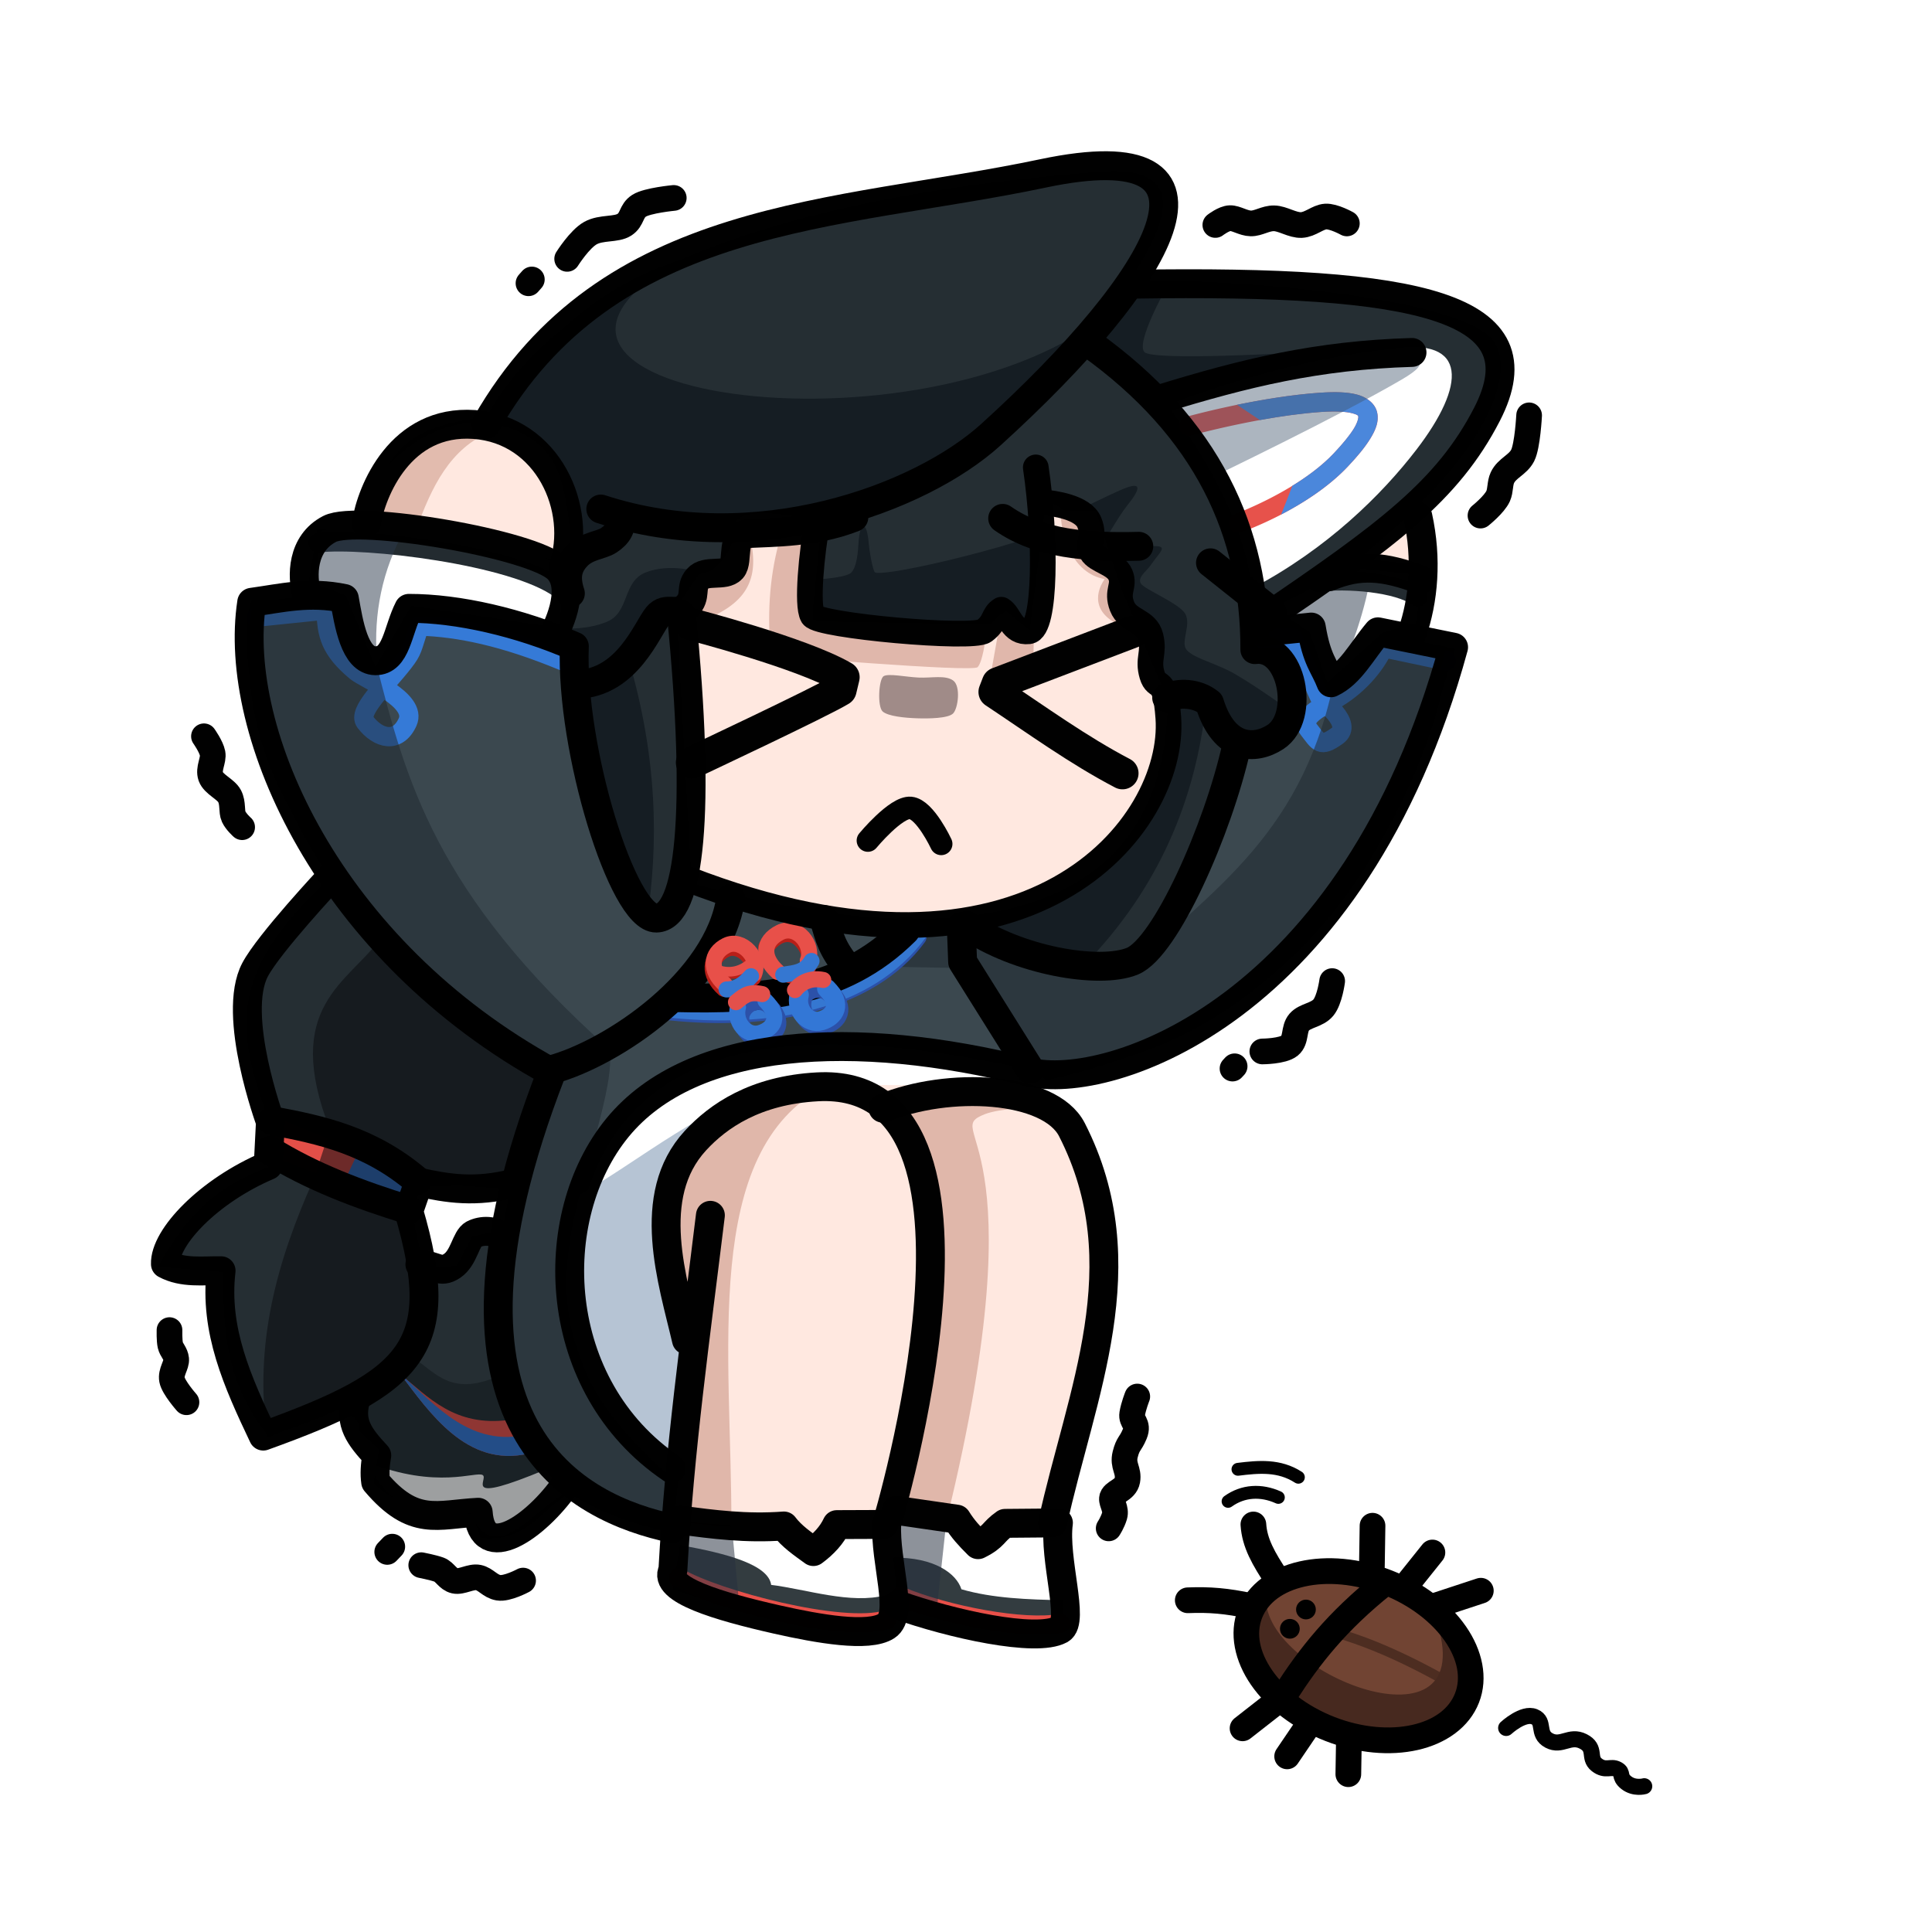 <?xml version="1.0" encoding="UTF-8" standalone="no"?>
<!-- Created with Inkscape (http://www.inkscape.org/) -->

<svg
   width="512"
   height="512"
   viewBox="0 0 135.467 135.467"
   version="1.1"
   id="svg1"
   xml:space="preserve"
   inkscape:version="1.4.1 (unknown)"
   sodipodi:docname="frame2.svg"
   inkscape:export-filename="frame2.png"
   inkscape:export-xdpi="192"
   inkscape:export-ydpi="192"
   xmlns:inkscape="http://www.inkscape.org/namespaces/inkscape"
   xmlns:sodipodi="http://sodipodi.sourceforge.net/DTD/sodipodi-0.dtd"
   xmlns="http://www.w3.org/2000/svg"
   xmlns:svg="http://www.w3.org/2000/svg"><sodipodi:namedview
     id="namedview1"
     pagecolor="#505050"
     bordercolor="#ffffff"
     borderopacity="1"
     inkscape:showpageshadow="0"
     inkscape:pageopacity="0"
     inkscape:pagecheckerboard="1"
     inkscape:deskcolor="#d1d1d1"
     inkscape:document-units="px"
     inkscape:zoom="2.8284271"
     inkscape:cx="375.82725"
     inkscape:cy="145.84077"
     inkscape:window-width="3840"
     inkscape:window-height="2038"
     inkscape:window-x="0"
     inkscape:window-y="0"
     inkscape:window-maximized="1"
     inkscape:current-layer="layer1" /><defs
     id="defs1" /><g
     inkscape:label="Layer 1"
     inkscape:groupmode="layer"
     id="layer1"><rect
       style="fill:#ffffff;fill-opacity:1;stroke-width:2.117;stroke-linecap:round;stroke-dashoffset:34.016;paint-order:fill markers stroke"
       id="rect1"
       width="135.467"
       height="135.467"
       x="2.7270507e-06"
       y="2.7270507e-06" /><g
       id="g77"
       transform="matrix(0.851,0,0,0.851,1.803,18.174)"><path
         style="baseline-shift:baseline;display:inline;overflow:visible;vector-effect:none;fill:#714433;fill-opacity:1;stroke-linecap:round;stroke-linejoin:round;paint-order:fill markers stroke;enable-background:accumulate;stop-color:#000000"
         d="m 112.171,109.025 a 9.592,6.481 21.291 0 1 6.584,9.522 9.592,6.481 21.291 0 1 -11.291,2.556 9.592,6.481 21.291 0 1 -6.584,-9.522 9.592,6.481 21.291 0 1 11.291,-2.556 z"
         id="path73" /><circle
         style="fill:#000000;fill-opacity:1;stroke:none;stroke-width:2.117;stroke-linecap:round;stroke-linejoin:round;stroke-dasharray:none;stroke-opacity:1;paint-order:fill markers stroke"
         id="path70"
         cx="105.484"
         cy="111.258"
         r="0.814" /><circle
         style="fill:#000000;fill-opacity:1;stroke:none;stroke-width:2.117;stroke-linecap:round;stroke-linejoin:round;stroke-dasharray:none;stroke-opacity:1;paint-order:fill markers stroke"
         id="path70-9"
         cx="104.159"
         cy="112.848"
         r="0.814" /><path
         style="fill:none;fill-opacity:0.438;stroke:#4d2d21;stroke-width:0.794;stroke-linecap:round;stroke-linejoin:round;stroke-dasharray:none;stroke-opacity:1;paint-order:fill markers stroke"
         d="m 107.4,113.017 c 4,1.061 7.773,3.026 11.496,5.197"
         id="path72"
         sodipodi:nodetypes="cc" /><path
         id="rect53-4-159"
         style="fill:#47291f;fill-opacity:1;stroke-width:0.794;stroke-linecap:round;stroke-linejoin:round;paint-order:markers stroke fill"
         d="m 102.216,109.92 c -0.903,6.525 18.165,13.942 13.929,2.031 13.035,9.946 -19.989,16.712 -13.929,-2.031 z"
         sodipodi:nodetypes="ccc" /><path
         style="baseline-shift:baseline;display:inline;overflow:visible;vector-effect:none;fill:#000000;fill-opacity:1;stroke-linecap:round;stroke-linejoin:round;paint-order:fill markers stroke;enable-background:accumulate;stop-color:#000000"
         d="m 99.894,111.197 c -0.804,2.062 -0.265,4.349 1.069,6.278 1.334,1.929 3.469,3.582 6.117,4.614 2.648,1.032 5.339,1.259 7.626,0.742 2.287,-0.518 4.231,-1.837 5.035,-3.899 0.804,-2.062 0.264,-4.347 -1.07,-6.276 -1.334,-1.929 -3.468,-3.584 -6.116,-4.616 -2.648,-1.032 -5.34,-1.257 -7.627,-0.74 -2.287,0.518 -4.231,1.835 -5.034,3.897 z m 1.971,0.768 c 0.496,-1.273 1.729,-2.194 3.529,-2.601 1.8,-0.407 4.104,-0.243 6.392,0.649 2.288,0.892 4.094,2.329 5.144,3.847 1.049,1.518 1.335,3.03 0.838,4.303 -0.496,1.273 -1.73,2.196 -3.53,2.603 -1.8,0.407 -4.102,0.244 -6.39,-0.648 -2.288,-0.892 -4.096,-2.33 -5.145,-3.848 -1.049,-1.518 -1.334,-3.032 -0.838,-4.305 z"
         id="path74" /><path
         style="fill:#9ba9be;fill-opacity:0.438;stroke:#000000;stroke-width:2.117;stroke-linecap:round;stroke-linejoin:round;stroke-dasharray:none;stroke-opacity:1;paint-order:fill markers stroke"
         d="m 103.148,118.791 -2.887,2.257"
         id="path62"
         sodipodi:nodetypes="cc" /><path
         style="fill:#9ba9be;fill-opacity:0.438;stroke:#000000;stroke-width:2.117;stroke-linecap:round;stroke-linejoin:round;stroke-dasharray:none;stroke-opacity:1;paint-order:fill markers stroke"
         d="m 105.93,120.418 -1.995,2.94"
         id="path63" /><path
         style="fill:#9ba9be;fill-opacity:0.438;stroke:#000000;stroke-width:2.117;stroke-linecap:round;stroke-linejoin:round;stroke-dasharray:none;stroke-opacity:1;paint-order:fill markers stroke"
         d="m 109.028,121.678 -0.052,3.15"
         id="path64"
         sodipodi:nodetypes="cc" /><path
         style="fill:#9ba9be;fill-opacity:0.438;stroke:#000000;stroke-width:2.117;stroke-linecap:round;stroke-linejoin:round;stroke-dasharray:none;stroke-opacity:1;paint-order:fill markers stroke"
         d="m 110.917,107.715 0.052,-3.36"
         id="path65"
         sodipodi:nodetypes="cc" /><path
         style="fill:#9ba9be;fill-opacity:0.438;stroke:#000000;stroke-width:2.117;stroke-linecap:round;stroke-linejoin:round;stroke-dasharray:none;stroke-opacity:1;paint-order:fill markers stroke"
         d="m 113.804,109.185 2.1,-2.625"
         id="path66"
         sodipodi:nodetypes="cc" /><path
         style="fill:#9ba9be;fill-opacity:0.438;stroke:#000000;stroke-width:2.117;stroke-linecap:round;stroke-linejoin:round;stroke-dasharray:none;stroke-opacity:1;paint-order:fill markers stroke"
         d="m 115.904,111.022 3.989,-1.312"
         id="path67"
         sodipodi:nodetypes="cc" /><path
         style="fill:#9ba9be;fill-opacity:0.438;stroke:#000000;stroke-width:2.117;stroke-linecap:round;stroke-linejoin:round;stroke-dasharray:none;stroke-opacity:1;paint-order:fill markers stroke"
         d="m 103.148,108.818 c -1.184,-1.785 -1.896,-3.045 -1.995,-4.567"
         id="path68"
         sodipodi:nodetypes="cc" /><path
         style="fill:#9ba9be;fill-opacity:0.438;stroke:#000000;stroke-width:2.117;stroke-linecap:round;stroke-linejoin:round;stroke-dasharray:none;stroke-opacity:1;paint-order:fill markers stroke"
         d="m 100.944,110.97 c -2.044,-0.431 -3.389,-0.54 -5.197,-0.472"
         id="path69"
         sodipodi:nodetypes="cc" /><path
         style="fill:none;fill-opacity:0.438;stroke:#000000;stroke-width:2.117;stroke-linecap:round;stroke-linejoin:round;stroke-dasharray:none;stroke-opacity:1;paint-order:fill markers stroke"
         d="m 111.915,109.133 c -3.904,3.115 -6.129,5.967 -8.136,9.081"
         id="path71"
         sodipodi:nodetypes="cc" /><path
         style="fill:none;fill-opacity:0.482;stroke:#010101;stroke-width:1.058;stroke-linecap:round;stroke-linejoin:round;stroke-dasharray:none;stroke-opacity:1;paint-order:fill markers stroke"
         d="m 99.881,99.706 c 1.701,-0.211 3.396,-0.368 4.979,0.655"
         id="path75"
         sodipodi:nodetypes="cc" /><path
         style="fill:none;fill-opacity:1;stroke:#010101;stroke-width:1.058;stroke-linecap:round;stroke-linejoin:round;stroke-dasharray:none;stroke-opacity:1;paint-order:fill markers stroke"
         d="m 99.067,102.348 c 1.24,-0.889 2.729,-0.965 4.144,-0.326"
         id="path76"
         sodipodi:nodetypes="cc" /><path
         style="fill:none;fill-opacity:0.481;stroke:#010101;stroke-width:1.323;stroke-linecap:round;stroke-linejoin:round;stroke-dasharray:none;stroke-opacity:1;paint-order:fill markers stroke"
         d="m 121.979,121.018 c 0,0 1.41,-1.302 2.326,-0.921 0.916,0.381 0.176,1.41 1.213,1.956 1.037,0.546 1.695,-0.495 2.809,0.072 1.114,0.567 0.379,1.347 1.11,1.924 0.731,0.577 1.163,0.081 1.705,0.373 0.542,0.291 0.074,0.585 0.739,1.106 0.665,0.521 1.476,0.292 1.476,0.292"
         id="path77"
         sodipodi:nodetypes="czzzzzzc" /></g><path
       id="rect53-4-9"
       style="fill:#252e33;fill-opacity:1;stroke-width:0.675;stroke-linecap:round;stroke-linejoin:round;paint-order:markers stroke fill"
       d="m 78.268,11.995 c -0.392,-0.007 -0.826,0.009 -1.306,0.051 -7.885,0.69 -34.809,2.778 -42.816,17.109 -3.415,0.741 -7.229,0.668 -8.371,7.85 l -3.524,0.066 -0.763,4.714 -3.717,0.438 c -1.144,6.738 0.772,13.291 5.778,18.964 -7.52,6.761 -7.189,10.714 -4.639,17.503 l -0.086,3.141 c -4.614,1.694 -6.171,4.352 -7.775,6.996 l 4.59,0.363 c 0.028,3.809 0.071,7.618 3.116,11.428 1.862,-0.423 3.567,-1.162 5.271,-1.903 0.333,0.457 1.275,0.613 1.125,1.576 0.346,0.323 0.805,0.747 1.453,1.346 -0.202,1.011 -0.393,2.373 -0.393,2.373 1.407,1.29 3.403,2.194 6.907,2.148 l 0.581,1.682 c 3.328,0.325 4.204,-2.024 6.224,-3.126 1.938,1.229 4.345,2.178 7.212,2.744 l 0.114,-4.534 C 36.753,96.18 40.186,80.151 45.813,76.86 c 6.426,-3.759 17.478,-4.713 26.65,-1.613 19.736,-0.881 28.773,-22.39 29.08,-29.722 l -1.978,-0.55 0.119,-9.828 C 102.685,32.34 106.444,27.055 104.858,24.104 103.271,21.154 89.135,19.622 79.231,19.631 80.598,17.496 84.149,12.107 78.268,11.995 Z m -49.558,70.888 7.05,0.499 -0.542,2.896 -2.095,0.397 -1.086,2.057 -2.563,0.254 z" /><path
       id="rect53-4-22"
       style="fill:#151d23;fill-opacity:1;stroke-width:0.675;stroke-linecap:round;stroke-linejoin:round;paint-order:markers stroke fill"
       d="m 39.112,44.037 c 0,0 1.884,0.226 3.466,-0.45 1.583,-0.676 1.056,-2.811 2.704,-3.453 1.649,-0.643 3.502,-0.075 3.502,-0.075 l -0.871,2.629 -1.955,0.782 -1.853,2.856 c 1.977,6.818 2.1,12.805 1.233,18.349 -3.448,-6.505 -4.9,-13.554 -6.227,-20.637 z"
       sodipodi:nodetypes="czzcccccc" /><path
       id="rect53-4-68"
       style="fill:#151d23;fill-opacity:1;stroke-width:0.675;stroke-linecap:round;stroke-linejoin:round;paint-order:markers stroke fill"
       d="m 56.873,40.659 c 0,0 2.355,-0.104 2.792,-0.491 0.438,-0.387 0.503,-1.654 0.524,-2.005 0.1,-1.718 0.603,-1.672 0.727,-0.034 0.026,0.344 0.203,1.543 0.404,1.976 0.201,0.433 7.975,-1.291 12.301,-2.909 -0.221,2.434 -0.255,4.934 -1.348,7.057 -0.869,-0.34 -1.482,-0.904 -1.969,-1.817 -0.257,0.892 -0.753,1.574 -1.533,2.008 -4.432,0.098 -8.334,-0.379 -11.983,-1.129 z"
       sodipodi:nodetypes="czsszcccccc" /><path
       id="rect53-4-2"
       style="fill:#151d23;fill-opacity:1;stroke-width:0.675;stroke-linecap:round;stroke-linejoin:round;paint-order:markers stroke fill"
       d="m 34.55,29.839 c 1.961,-3.924 5.548,-9.063 12.998,-11.572 -16.667,9.739 18.674,14.461 31.049,2.911 -9.992,9.815 -20.966,19.874 -35.01,14.98 l -0.583,1.516 -2.782,1.147 c -0.869,-3.792 -0.608,-7.462 -5.671,-8.983 z"
       sodipodi:nodetypes="ccccccc" /><path
       id="rect53-4-4"
       style="fill:#151d23;fill-opacity:1;stroke-width:0.675;stroke-linecap:round;stroke-linejoin:round;paint-order:markers stroke fill"
       d="m 78.94,19.791 2.83,0.405 c 0,0 -2.173,3.87 -1.517,4.498 0.657,0.628 10.833,0.024 10.833,0.024 l -9.876,3.353 -4.499,-4.244 z"
       sodipodi:nodetypes="cczcccc" /><path
       id="rect53-4-49"
       style="fill:#151d23;fill-opacity:1;stroke-width:0.675;stroke-linecap:round;stroke-linejoin:round;paint-order:markers stroke fill"
       d="m 75.674,35.737 c 0,0 1.915,-0.945 2.892,-1.375 1.526,-0.671 1.483,-0.166 0.432,1.133 -0.535,0.662 -1.755,2.775 -1.755,2.775 0,0 2.416,0.018 3.626,0.017 1.067,-0.001 0.515,0.336 -0.206,1.367 -0.287,0.411 -0.899,0.809 -0.683,1.239 0.216,0.431 2.776,1.423 3.15,2.186 0.375,0.763 -0.31,1.862 0.024,2.415 0.333,0.553 1.745,0.916 2.946,1.504 1.201,0.588 3.711,2.371 3.711,2.371 l 0.243,1.947 -2.918,0.824 -2.527,-2.837 -2.781,-0.617 -1.161,-4.482 -1.582,-1.308 -0.458,-2.189 -2.346,-2.334 z"
       sodipodi:nodetypes="csscsszzzzcccccccccc" /><path
       id="rect53-4-7"
       style="fill:#151d23;fill-opacity:1;stroke-width:0.675;stroke-linecap:round;stroke-linejoin:round;paint-order:markers stroke fill"
       d="m 81.747,49.023 2.801,0.506 c -0.682,5.895 -2.834,12.055 -8.042,17.628 -2.447,-0.558 -5.482,-0.786 -7.808,-2.428 14.371,-4.351 13.066,-10.815 13.05,-15.706 z"
       sodipodi:nodetypes="ccccc" /><path
       id="rect53-4-6"
       style="fill:#ffffff;fill-opacity:1;stroke-width:0.675;stroke-linecap:round;stroke-linejoin:round;paint-order:markers stroke fill"
       d="m 81.84,28.375 c 5.127,-1.866 10.348,-3.327 15.77,-3.916 5.354,-0.825 5.177,2.555 1.699,7.078 -2.402,3.124 -6.225,6.93 -11.52,9.719 -0.593,-4.742 -3.263,-9.203 -5.949,-12.88 z"
       sodipodi:nodetypes="ccscc" /><g
       id="g54"
       transform="matrix(0.851,0,0,0.851,7.857,7.578)"><path
         style="baseline-shift:baseline;display:inline;overflow:visible;opacity:1;vector-effect:none;fill:#e7524b;fill-opacity:1;stroke-linecap:round;stroke-linejoin:round;paint-order:markers stroke fill;enable-background:accumulate;stop-color:#000000;stop-opacity:1"
         d="M 99.504,23.455 C 94.328,23.812 88.508,25.438 88.508,25.438 a 0.794,0.794 0 0 0 -0.553,0.979 0.794,0.794 0 0 0 0.979,0.551 c 0,0 5.756,-1.588 10.68,-1.928 1.216,-0.084 2.085,-0.025 2.57,0.105 0.486,0.13 0.485,0.206 0.5,0.277 0.015,0.071 -0.027,0.43 -0.361,0.977 -0.334,0.547 -0.906,1.25 -1.664,2.053 -2.912,3.083 -8.125,4.994 -8.125,4.994 a 0.794,0.794 0 0 0 -0.482,1.014 0.794,0.794 0 0 0 1.014,0.48 c 0,0 5.425,-1.88 8.748,-5.398 0.8,-0.847 1.431,-1.607 1.863,-2.314 0.433,-0.708 0.723,-1.394 0.561,-2.141 -0.162,-0.747 -0.852,-1.263 -1.641,-1.475 -0.789,-0.212 -1.783,-0.247 -3.092,-0.156 z"
         id="path53" /><path
         style="baseline-shift:baseline;display:inline;overflow:visible;opacity:1;vector-effect:none;fill:#4b87db;fill-opacity:1;stroke-linecap:round;stroke-linejoin:round;paint-order:markers stroke fill;enable-background:accumulate;stop-color:#000000;stop-opacity:1"
         d="m 99.504,23.455 c -2.338,0.161 -4.808,0.581 -6.813,0.994 l 1.883,1.256 c 1.604,-0.292 3.37,-0.55 5.039,-0.666 1.216,-0.084 2.085,-0.025 2.57,0.105 0.486,0.13 0.485,0.206 0.5,0.277 0.015,0.071 -0.027,0.43 -0.361,0.977 -0.334,0.547 -0.906,1.25 -1.664,2.053 -0.974,1.031 -2.205,1.931 -3.413,2.673 0,0 -0.882,2.324 -0.937,2.376 1.75,-0.909 3.879,-2.238 5.504,-3.959 0.8,-0.847 1.431,-1.607 1.863,-2.314 0.433,-0.708 0.723,-1.394 0.561,-2.141 -0.162,-0.747 -0.852,-1.263 -1.641,-1.475 -0.789,-0.212 -1.783,-0.247 -3.092,-0.156 z"
         id="path53-5"
         sodipodi:nodetypes="sccsssccccsssss" /></g><path
       id="rect53-4-1"
       style="fill:#3f546b;fill-opacity:0.43;stroke-width:0.675;stroke-linecap:round;stroke-linejoin:round;paint-order:markers stroke fill"
       d="M 81.815,27.742 97.297,25.227 c 2.058,-0.131 3.335,0.013 0.984,1.389 -4.357,2.55 -13.332,6.862 -13.332,6.862 z"
       sodipodi:nodetypes="ccscc" /><path
       id="rect53-4-73"
       style="fill:#3b484f;fill-opacity:1;stroke-width:0.675;stroke-linecap:round;stroke-linejoin:round;paint-order:markers stroke fill"
       d="m 17.655,42.063 6.404,-0.026 2.235,4.341 2.748,-3.656 10.951,2.24 c 2.378,8.778 3.154,25.764 8.867,17.451 6.24,1.765 12.148,2.649 17.706,2.596 4.365,1.328 8.803,2.95 12.732,2.536 4.181,-5.058 5.69,-10.384 7.713,-15.658 l 2.993,-0.686 -0.203,-4.565 -1.288,-3.057 3.423,0.56 1.782,3.181 3.381,-2.795 4.951,0.968 C 99.128,54.689 95.111,71.11 72.993,75.833 L 48.837,90.046 47.231,107.246 C 26.405,101.42 37.792,80.4 39.054,74.477 18.552,65.493 16.143,45.536 17.655,42.063 Z"
       sodipodi:nodetypes="ccccccccccccccccccccc" /><g
       id="g60"
       transform="matrix(0.851,0,0,0.851,7.857,7.578)"><path
         id="rect53-4-626"
         style="fill:#3479d8;fill-opacity:1;stroke-width:0.794;stroke-linecap:round;stroke-linejoin:round;paint-order:markers stroke fill"
         d="m 14.017,83.37 11.138,4.543 -1.262,2.651 -11.075,-4.353 z"
         sodipodi:nodetypes="ccccc" /><path
         id="rect53-4-626-8"
         style="fill:#e34f48;fill-opacity:1;stroke-width:0.794;stroke-linecap:round;stroke-linejoin:round;paint-order:markers stroke fill"
         d="m 14.017,83.37 6.304,2.571 -1.286,2.713 -6.217,-2.444 z"
         sodipodi:nodetypes="ccccc" /></g><path
       id="rect53-4-15"
       style="fill:#0a0c0f;fill-opacity:0.54;stroke-width:0.675;stroke-linecap:round;stroke-linejoin:round;paint-order:markers stroke fill"
       d="m 26.714,65.756 c 3.742,3.372 6.959,7.094 12.362,9.359 l -2.653,7.889 -6.841,0.24 -0.83,1.933 c 0.946,2.206 1.616,6.759 0.266,9.041 -1.981,3.348 -10.264,6.619 -10.264,6.619 -0.989,-6.613 0.702,-12.481 3.226,-18.118 l 1.161,-3.506 C 19.733,70.521 24.451,68.943 26.714,65.756 Z"
       sodipodi:nodetypes="cccccscccc" /><path
       style="fill:none;fill-opacity:0.506;stroke:#357ad7;stroke-width:1.35;stroke-linecap:round;stroke-linejoin:round;stroke-dasharray:none;stroke-opacity:1;paint-order:markers stroke fill"
       d="m 17.948,43.282 4.918,-0.507 c 0.033,1.743 0.296,2.794 2.098,4.302 0.642,0.537 4.321,1.996 3.617,3.55 -0.704,1.553 -2.077,1.168 -2.966,0.008 -0.58,-0.757 1.387,-2.529 2.674,-4.185 0.686,-0.882 0.565,-0.93 1.122,-2.551 2.749,0.076 5.936,0.74 10.033,2.435"
       id="path56"
       sodipodi:nodetypes="ccszsscc" /><path
       style="fill:none;fill-opacity:0.506;stroke:#357ad7;stroke-width:1.35;stroke-linecap:round;stroke-linejoin:round;stroke-dasharray:none;stroke-opacity:1;paint-order:markers stroke fill"
       d="m 88.479,44.77 2.184,-0.023 1.937,4.3 c 0,0 2.347,1.702 1.156,2.553 -1.191,0.851 -1.288,0.454 -2.003,-0.465 -0.633,-0.813 0.854,-1.558 1.653,-1.991 1.792,-0.971 3.064,-2.533 3.59,-3.727 l 4.434,0.935"
       id="path57"
       sodipodi:nodetypes="ccczsscc" /><path
       id="rect53-4-3"
       style="fill:#1f2830;fill-opacity:0.529;stroke-width:0.675;stroke-linecap:round;stroke-linejoin:round;paint-order:markers stroke fill"
       d="M 93.69,46.929 96.86,44.441 101.55,45.033 C 99.157,53.546 94.933,71.893 72.208,75.936 71.329,73.134 69.816,70.458 67.801,67.883 l -7.839,-0.135 2.775,-2.417 4.075,-0.095 2.265,-0.147 c 2.652,1.852 6.491,2.279 10.243,2.81 5.614,-5.548 12.29,-9.406 14.371,-20.968 z"
       sodipodi:nodetypes="ccccccccccc" /><path
       id="rect53-4-94"
       style="fill:#1f2830;fill-opacity:0.531;stroke-width:0.675;stroke-linecap:round;stroke-linejoin:round;paint-order:markers stroke fill"
       d="m 17.682,42.325 6.48,-0.341 2.227,4.572 c 2.05,8.049 4.101,16.098 16.359,27.031 0.71,5.71 -8.697,19.042 4.38,30.101 l 0.029,3.75 C 26.759,101.985 36.786,81.886 39.081,74.866 23.892,69.974 16.353,49.481 17.682,42.325 Z"
       sodipodi:nodetypes="cccccccc" /><path
       id="rect53-4-44"
       style="fill:#ffffff;fill-opacity:1;stroke-width:0.675;stroke-linecap:round;stroke-linejoin:round;paint-order:markers stroke fill"
       d="m 22.562,37.193 c 5.676,-1.088 11.352,0.717 17.027,2.36 l -0.373,4.475 -10.382,-1.553 -2.499,4.259 -2.108,-4.981 -2.222,-0.846 z"
       sodipodi:nodetypes="cccccccc" /><path
       id="rect53-4-17"
       style="fill:#ffffff;fill-opacity:1;stroke-width:0.675;stroke-linecap:round;stroke-linejoin:round;paint-order:markers stroke fill"
       d="m 94.733,39.808 5.076,0.543 -0.543,3.355 -2.328,0.648 -3.859,3.508 -1.28,-3.546 -2.492,-1.695 z"
       sodipodi:nodetypes="cccccccc" /><path
       id="rect53-4-178"
       style="fill:#ffe8e0;fill-opacity:1;stroke-width:0.675;stroke-linecap:round;stroke-linejoin:round;paint-order:markers stroke fill"
       d="m 95.343,39.149 4.33,-3.785 0.385,4.291 z"
       sodipodi:nodetypes="cccc" /><path
       id="rect53-4-64"
       style="fill:#ffffff;fill-opacity:1;stroke-width:0.675;stroke-linecap:round;stroke-linejoin:round;paint-order:markers stroke fill"
       d="m 40.127,91.386 c 0.008,-19.589 15.36,-20.053 32.335,-16.318 5.783,3.909 6.204,11.769 3.766,21.587 L 47.175,103.704 C 41.993,99.112 40.125,95.757 40.127,91.386 Z"
       sodipodi:nodetypes="scccs" /><path
       id="rect53-4-85"
       style="fill:#2c3a4b;fill-opacity:0.506;stroke-width:0.675;stroke-linecap:round;stroke-linejoin:round;paint-order:markers stroke fill"
       d="m 96.173,39.751 c -0.159,1.955 -1.224,5.568 -2.661,8.38 L 90.139,42.589 Z"
       sodipodi:nodetypes="cccc" /><path
       style="fill:none;fill-opacity:1;stroke:#232b30;stroke-width:1.35;stroke-linecap:round;stroke-linejoin:round;stroke-dasharray:none;stroke-opacity:1;paint-order:markers stroke fill"
       d="m 92.337,40.818 c 2.145,-0.256 5.651,0.017 7.095,1.041"
       id="path54"
       sodipodi:nodetypes="cc" /><path
       style="fill:none;fill-opacity:1;stroke:#232b30;stroke-width:1.35;stroke-linecap:round;stroke-linejoin:round;stroke-dasharray:none;stroke-opacity:1;paint-order:markers stroke fill"
       d="m 22.297,38.063 c 3.285,-0.379 13.672,0.846 16.933,3.209"
       id="path55"
       sodipodi:nodetypes="cc" /><path
       id="rect53-4-88"
       style="fill:#2c3a4b;fill-opacity:0.505;stroke-width:0.675;stroke-linecap:round;stroke-linejoin:round;paint-order:markers stroke fill"
       d="m 22.252,37.141 h 6.121 c -1.58,2.856 -2.178,5.875 -1.951,9.032 l -2.284,-4.051 -2.326,-0.818 z"
       sodipodi:nodetypes="cccccc" /><path
       id="rect53-4-60"
       style="fill:#b6c4d4;fill-opacity:1;stroke-width:0.675;stroke-linecap:round;stroke-linejoin:round;paint-order:markers stroke fill"
       d="M 40.654,83.763 C 45.038,81.271 49.29,77.507 55.144,75.881 L 48.182,91.561 46.916,102.947 C 42.386,98.699 37.679,94.607 40.654,83.763 Z"
       sodipodi:nodetypes="ccccc" /><path
       id="rect53-4-97"
       style="fill:#ffe8e0;fill-opacity:1;stroke-width:0.675;stroke-linecap:round;stroke-linejoin:round;paint-order:markers stroke fill"
       d="m 49.029,88.993 c -4.015,0 -2.417,-7.984 0.927,-10.634 3.716,-2.946 10.661,-2.136 16.226,-2.288 9.68,-0.264 11.802,5.858 11.336,11.763 -0.459,5.806 -4.972,19.546 -2.78,26.424 -3.175,0.723 -7.025,-0.115 -11.107,-1.432 -4.827,1.905 -9.845,1.481 -16.558,-1.615 z"
       sodipodi:nodetypes="cssscccc" /><path
       id="rect53-4-54"
       style="fill:#e0b7aa;fill-opacity:1;stroke-width:0.675;stroke-linecap:round;stroke-linejoin:round;paint-order:markers stroke fill"
       d="m 62.365,77.58 c 2.715,-1.49 6.541,-0.912 10.278,0.027 0,0 -2.563,0.112 -3.582,0.513 -3.216,1.265 3.994,1.141 -2.672,28.409 l -3.674,-0.788 c 0.689,-9.437 5.667,-19.142 -0.35,-28.16 z"
       sodipodi:nodetypes="ccsccc" /><path
       id="rect53-4-69"
       style="fill:#ffffff;fill-opacity:1;stroke-width:0.675;stroke-linecap:round;stroke-linejoin:round;paint-order:markers stroke fill"
       d="m 47.729,106.946 6.775,0.052 2.553,1.646 1.686,-1.622 3.592,0.026 0.358,6.673 c -5.341,0.232 -10.492,-0.42 -15.424,-2.095 z"
       sodipodi:nodetypes="cccccccc" /><path
       id="rect53-4-89"
       style="fill:#333c40;fill-opacity:1;stroke-width:0.675;stroke-linecap:round;stroke-linejoin:round;paint-order:markers stroke fill"
       d="m 47.695,108.344 c 3.327,0.585 6.19,1.383 6.377,2.785 2.432,0.297 5.6,1.381 8.026,0.722 l 0.357,2.154 c -5.381,0.121 -10.421,-0.895 -15.258,-2.587 z"
       sodipodi:nodetypes="cccccc" /><path
       id="rect53-4-0"
       style="fill:#e0b7aa;fill-opacity:1;stroke-width:0.675;stroke-linecap:round;stroke-linejoin:round;paint-order:markers stroke fill"
       d="m 47.257,82.054 c 2.917,-5.253 10.593,-5.868 10.593,-5.868 -8.746,4.536 -6.522,18.783 -6.568,30.875 l -3.849,-0.35 c 0,0 0.452,-7.792 0.715,-13.909 -2.735,-4.033 -2.191,-8.405 -0.89,-10.748 z"
       sodipodi:nodetypes="sccccs" /><path
       id="rect53-4-75"
       style="fill:#ffffff;fill-opacity:1;stroke-width:0.675;stroke-linecap:round;stroke-linejoin:round;paint-order:markers stroke fill"
       d="m 62.753,106.011 4.463,0.424 1.455,1.783 1.727,-1.48 3.64,0.346 0.869,6.878 c -5.061,0.831 -8.303,-0.308 -11.796,-1.175 z"
       sodipodi:nodetypes="cccccccc" /><path
       id="rect53-4-21"
       style="fill:#333c40;fill-opacity:1;stroke-width:0.675;stroke-linecap:round;stroke-linejoin:round;paint-order:markers stroke fill"
       d="m 62.622,109.219 c 2.909,-0.041 4.445,1.126 4.791,2.217 2.191,0.634 4.655,0.721 7.139,0.769 v 1.95 c -4.015,0.062 -7.865,-0.412 -11.483,-1.642 z"
       sodipodi:nodetypes="cccccc" /><path
       style="fill:none;fill-opacity:1;stroke:#e85049;stroke-width:1.35;stroke-linecap:round;stroke-linejoin:round;stroke-dasharray:none;stroke-opacity:1;paint-order:markers stroke fill"
       d="m 47.566,110.621 c 2.596,1.53 11.486,3.917 14.63,2.948"
       id="path58"
       sodipodi:nodetypes="cc" /><path
       style="fill:none;fill-opacity:1;stroke:#e85049;stroke-width:1.35;stroke-linecap:round;stroke-linejoin:round;stroke-dasharray:none;stroke-opacity:1;paint-order:markers stroke fill"
       d="m 63.129,111.927 c 3.222,1.344 8.66,2.384 11.234,1.903"
       id="path59"
       sodipodi:nodetypes="cc" /><path
       id="rect53-4-62"
       style="fill:#26313f;fill-opacity:0.527;stroke-width:0.675;stroke-linecap:round;stroke-linejoin:round;paint-order:markers stroke fill"
       d="m 62.599,105.883 3.781,0.578 -0.744,6.85 -2.844,-0.096 z"
       sodipodi:nodetypes="ccccc" /><path
       id="rect53-4-08"
       style="fill:#26313f;fill-opacity:0.525;stroke-width:0.675;stroke-linecap:round;stroke-linejoin:round;paint-order:markers stroke fill"
       d="m 47.576,106.668 3.731,0.266 0.558,5.911 -4.962,-0.963 z"
       sodipodi:nodetypes="ccccc" /><g
       id="g59"
       transform="matrix(0.851,0,0,0.851,7.857,7.578)"><path
         id="rect53-4-8"
         style="fill:#e85049;fill-opacity:1;stroke-width:0.794;stroke-linecap:round;stroke-linejoin:round;paint-order:markers stroke fill"
         d="m 23.788,104.364 c 2.257,1.795 4.415,4.324 8.924,3.724 l 1.593,2.776 c -5.076,1.187 -8.161,-3.409 -10.517,-6.5 z"
         sodipodi:nodetypes="cccc" /><path
         id="rect53-4-8-5"
         style="fill:#3377d6;fill-opacity:1;stroke-width:0.794;stroke-linecap:round;stroke-linejoin:round;paint-order:markers stroke fill"
         d="m 23.788,104.364 c 2.257,1.795 5.136,5.665 9.645,5.065 l 0.872,1.435 c -5.076,1.187 -8.161,-3.409 -10.517,-6.5 z"
         sodipodi:nodetypes="cccc" /></g><path
       id="rect53-4-5"
       style="fill:#ffffff;fill-opacity:1;stroke-width:0.675;stroke-linecap:round;stroke-linejoin:round;paint-order:markers stroke fill"
       d="m 25.767,102.521 c 4.882,1.951 7.656,0.603 8.085,0.911 0.429,0.309 -1.617,2.113 4.398,-0.389 l 1.389,1.672 c -2.297,1.188 -4.928,5.29 -6.643,1.387 -5.431,0.521 -6.535,-2.199 -7.229,-3.581 z"
       sodipodi:nodetypes="czcccc" /><path
       id="rect53-4-91"
       style="fill:#0c1013;fill-opacity:0.399;stroke-width:0.675;stroke-linecap:round;stroke-linejoin:round;paint-order:markers stroke fill"
       d="m 28.834,95.109 c 1.699,1.056 2.761,3.015 6.48,1.21 0.917,2.523 0.776,4.922 4.532,7.778 -3.304,3.837 -5.94,5.13 -6.389,1.829 -4.897,1.234 -8.538,-0.825 -7.082,-3.634 l -2.178,-3.495 z"
       sodipodi:nodetypes="ccccccc" /><path
       id="rect53-4-629"
       style="fill:#ffe8e0;fill-opacity:1;stroke-width:0.675;stroke-linecap:round;stroke-linejoin:round;paint-order:markers stroke fill"
       d="m 28.935,31.148 c 4.088,-2.881 8.674,-1.177 9.956,1.426 1.282,2.603 1.126,6.88 1.126,6.88 L 25.557,36.789 c 0,0 -0.71,-2.76 3.378,-5.641 z"
       sodipodi:nodetypes="zzccz" /><path
       id="rect53-4-31"
       style="fill:#e2bbae;fill-opacity:1;stroke-width:0.675;stroke-linecap:round;stroke-linejoin:round;paint-order:markers stroke fill"
       d="m 34.505,30.22 c -2.985,1.188 -4.251,3.981 -5.323,6.903 L 25.892,36.465 c 0.983,-4.796 5.134,-6.567 8.614,-6.244 z"
       sodipodi:nodetypes="cccc" /><path
       id="rect53-4-03"
       style="fill:#ffe8e0;fill-opacity:1;stroke-width:0.675;stroke-linecap:round;stroke-linejoin:round;paint-order:markers stroke fill"
       d="m 57.048,36.721 -0.044,6.748 11.584,1.114 1.559,-1.495 2.009,1.463 1.18,-9.428 c 4.611,1.65 5.945,8.763 8.547,13.762 -0.032,20.38 -23.857,15.881 -33.383,13.021 l -1.082,-19.325 1.572,-2.289 2.318,-0.754 0.77,-1.962 z"
       sodipodi:nodetypes="ccccccccccccc" /><path
       id="rect53-4-66"
       style="fill:#e0b7ab;fill-opacity:1;stroke-width:0.675;stroke-linecap:round;stroke-linejoin:round;paint-order:markers stroke fill"
       d="m 74.36,35.786 2.481,0.016 2.278,6.992 -0.186,1.196 c -2.194,-0.753 -2.278,-2.234 -1.476,-3.388 -2.27,-0.399 -3.082,-3.036 -3.097,-4.816 z"
       sodipodi:nodetypes="cccccc" /><path
       id="rect53-4-93"
       style="fill:#e0b7ab;fill-opacity:1;stroke-width:0.675;stroke-linecap:round;stroke-linejoin:round;paint-order:markers stroke fill"
       d="m 51.489,37.001 c 0,-2.048 6.131,-0.399 6.131,-0.399 l -0.705,6.953 12.502,0.224 1.101,-0.963 1.975,1.617 -0.042,2.208 -2.974,0.599 0.526,-2.943 -0.91,0.546 c 0,0 -0.192,1.549 -0.54,1.934 -0.348,0.384 -14.493,-0.813 -14.493,-0.813 -0.259,-2.647 -0.152,-5.294 0.559,-7.941 l -1.899,0.299 c 0.448,2.659 -0.663,4.431 -4.579,5.55 l 0.359,-2.934 c 0,0 2.991,-1.364 2.991,-3.935 z"
       sodipodi:nodetypes="sccccccccczcccccs" /><path
       style="fill:none;stroke:#000000;stroke-width:2.026;stroke-linecap:round;stroke-linejoin:round;stroke-dasharray:none;stroke-opacity:0.996;paint-order:markers stroke fill"
       d="M 34.086,29.754 C 42.633,14.774 58.658,15.21 73.124,12.16 c 14.466,-3.05 8.502,7.294 -3.641,18.313 -4.998,4.535 -16.576,8.747 -27.357,5.218"
       id="path1"
       sodipodi:nodetypes="czsc" /><path
       style="fill:none;stroke:#000000;stroke-width:2.026;stroke-linecap:round;stroke-linejoin:round;stroke-dasharray:none;stroke-opacity:0.996;paint-order:markers stroke fill"
       d="M 79.47,19.926 C 99.681,19.611 108.13,21.533 104.268,29.044 101.518,34.393 97.294,37.52 88.522,43.467"
       id="path2"
       sodipodi:nodetypes="csc" /><path
       style="fill:none;stroke:#000000;stroke-width:2.026;stroke-linecap:round;stroke-linejoin:round;stroke-dasharray:none;stroke-opacity:0.996;paint-order:markers stroke fill"
       d="m 76.37,24.066 c 8.301,5.922 11.636,13.233 11.617,21.484 2.614,-0.335 3.577,4.731 1.442,6.127 -1.418,0.927 -3.596,0.952 -4.623,-2.388 -0.885,-0.724 -2.183,-0.745 -3.002,-0.366"
       id="path3"
       sodipodi:nodetypes="ccscc" /><path
       style="fill:none;stroke:#000000;stroke-width:2.026;stroke-linecap:round;stroke-linejoin:round;stroke-dasharray:none;stroke-opacity:0.996;paint-order:markers stroke fill"
       d="M 86.699,52.354 C 85.396,58.186 81.723,66.438 79.407,67.393 77.092,68.348 71.362,67.362 67.786,64.886"
       id="path4"
       sodipodi:nodetypes="czc" /><path
       style="fill:none;stroke:#000000;stroke-width:2.026;stroke-linecap:round;stroke-linejoin:round;stroke-dasharray:none;stroke-opacity:0.996;paint-order:markers stroke fill"
       d="m 84.876,39.463 4.328,3.445"
       id="path5" /><path
       style="fill:none;stroke:#000000;stroke-width:2.026;stroke-linecap:round;stroke-linejoin:round;stroke-dasharray:none;stroke-opacity:0.996;paint-order:markers stroke fill"
       d="M 81.343,27.98 C 87.304,26.149 92.346,24.909 99.007,24.712"
       id="path7"
       sodipodi:nodetypes="cc" /><path
       style="fill:none;stroke:#000000;stroke-width:2.026;stroke-linecap:round;stroke-linejoin:round;stroke-dasharray:none;stroke-opacity:0.996;paint-order:markers stroke fill"
       d="m 48.133,93.959 c -0.953,-4.108 -2.966,-10.086 0.635,-13.989 1.583,-1.716 4.181,-3.53 8.551,-3.764 14.31,-0.768 4.858,30.649 4.858,30.649 -0.14,2.657 1.23,6.355 -0.02,7.16 -1.258,0.811 -4.735,0.206 -7.688,-0.461 -4.092,-0.924 -8.023,-2.096 -7.288,-3.453 0.474,-8.558 1.57,-16.2 2.63,-24.886"
       id="path8"
       sodipodi:nodetypes="csscsscc" /><path
       style="fill:none;stroke:#000000;stroke-width:2.026;stroke-linecap:round;stroke-linejoin:round;stroke-dasharray:none;stroke-opacity:0.996;paint-order:markers stroke fill"
       d="m 61.911,77.707 c 4.557,-1.89 11.688,-1.551 13.249,1.502 4.847,9.484 0.618,18.543 -1.354,27.572"
       id="path9"
       sodipodi:nodetypes="csc" /><path
       style="fill:none;stroke:#000000;stroke-width:2.026;stroke-linecap:round;stroke-linejoin:round;stroke-dasharray:none;stroke-opacity:0.996;paint-order:markers stroke fill"
       d="m 62.839,105.902 4.245,0.616 c 0.432,0.695 0.878,1.176 1.495,1.791 1.191,-0.595 1,-0.871 1.895,-1.495 l 3.741,-0.032 c -0.345,2.537 1.154,6.918 0.124,7.478 -1.7,0.923 -7.611,-0.381 -11.421,-1.738"
       id="path10"
       sodipodi:nodetypes="cccccsc" /><path
       style="fill:none;stroke:#000000;stroke-width:2.026;stroke-linecap:round;stroke-linejoin:round;stroke-dasharray:none;stroke-opacity:0.996;paint-order:markers stroke fill"
       d="m 47.707,106.587 c 2.303,0.3 4.6,0.608 7.258,0.411 0.541,0.722 1.316,1.248 2.068,1.794 0.715,-0.53 1.292,-1.143 1.643,-1.891 l 3.313,-0.013"
       id="path11"
       sodipodi:nodetypes="ccccc" /><path
       style="fill:none;stroke:#000000;stroke-width:2.026;stroke-linecap:round;stroke-linejoin:round;stroke-dasharray:none;stroke-opacity:0.996;paint-order:markers stroke fill"
       d="m 99.415,36.206 c 0.66,2.994 0.402,5.874 -0.407,8.203"
       id="path12"
       sodipodi:nodetypes="cc" /><path
       style="fill:none;stroke:#000000;stroke-width:2.026;stroke-linecap:round;stroke-linejoin:round;stroke-dasharray:none;stroke-opacity:0.996;paint-order:markers stroke fill"
       d="m 93.172,40.444 c 2.193,-0.914 3.855,-0.752 6.436,0.205"
       id="path13"
       sodipodi:nodetypes="cc" /><path
       style="fill:none;stroke:#000000;stroke-width:2.026;stroke-linecap:round;stroke-linejoin:round;stroke-dasharray:none;stroke-opacity:0.996;paint-order:markers stroke fill"
       d="m 67.403,64.973 0.094,2.475 4.717,7.526"
       id="path14"
       sodipodi:nodetypes="ccc" /><path
       style="fill:none;stroke:#000000;stroke-width:1.801;stroke-linecap:round;stroke-linejoin:round;stroke-dasharray:none;stroke-opacity:0.996;paint-order:markers stroke fill"
       d="m 57.322,36.535 c -0.412,2.198 -0.771,5.917 -0.343,6.629 0.428,0.712 11.206,1.686 12.031,1.073 0.824,-0.613 0.606,-1.124 1.199,-1.484 0.593,0.335 0.719,1.651 1.928,1.51 1.209,-0.141 1.211,-6.572 0.489,-11.49"
       id="path15"
       sodipodi:nodetypes="czzczc" /><g
       id="g51"
       transform="matrix(0.851,0,0,0.851,7.857,7.578)"><path
         style="fill:none;stroke:#2c51a9;stroke-width:1.323;stroke-linecap:round;stroke-linejoin:round;stroke-dasharray:none;stroke-opacity:1;paint-order:markers stroke fill"
         d="m 66.441,68.327 c -3.945,5.362 -12.117,7.083 -20.587,6.168"
         id="path45-1"
         sodipodi:nodetypes="cc" /><path
         style="fill:none;stroke:#3577d1;stroke-width:1.323;stroke-linecap:round;stroke-linejoin:round;stroke-dasharray:none;stroke-opacity:1;paint-order:markers stroke fill"
         d="M 66.56,67.885 C 62.281,73.781 54.142,75.169 45.673,74.254"
         id="path45"
         sodipodi:nodetypes="cc" /></g><path
       style="fill:none;stroke:#000000;stroke-width:2.026;stroke-linecap:round;stroke-linejoin:round;stroke-dasharray:none;stroke-opacity:0.996;paint-order:markers stroke fill"
       d="m 70.305,36.347 c 2.575,1.81 5.972,2.05 9.544,1.957"
       id="path17"
       sodipodi:nodetypes="cc" /><path
       style="fill:none;stroke:#000000;stroke-width:2.026;stroke-linecap:round;stroke-linejoin:round;stroke-dasharray:none;stroke-opacity:0.996;paint-order:markers stroke fill"
       d="m 59.869,36.278 c -2.747,1.086 -5.795,1.042 -7.302,1.128 -1.41,0.08 -0.74,1.912 -1.247,2.477 -0.506,0.565 -1.838,0.038 -2.403,0.687 -0.566,0.649 -0.034,1.24 -0.755,1.957 -0.722,0.717 -1.449,-0.057 -2.06,0.687 -0.739,0.9 -2.111,4.644 -5.596,4.772"
       id="path18"
       sodipodi:nodetypes="cszzzsc" /><path
       style="fill:none;stroke:#000000;stroke-width:2.026;stroke-linecap:round;stroke-linejoin:round;stroke-dasharray:none;stroke-opacity:0.996;paint-order:markers stroke fill"
       d="m 47.778,43.081 c 1.383,13.906 0.591,21.248 -1.757,21.292 -2.348,0.044 -6.024,-11.855 -5.749,-19.056 -3.866,-1.675 -8.151,-2.666 -11.604,-2.661 -0.799,1.561 -0.868,3.682 -2.342,3.673 -1.474,-0.009 -1.872,-2.623 -2.182,-4.365 -2.47,-0.521 -4.426,-0.017 -6.494,0.266 -1.401,9.121 5.384,24.405 21.025,32.949 -9.766,25.146 1.929,30.611 8.463,31.991"
       id="path19"
       sodipodi:nodetypes="czcczcccc" /><path
       style="fill:none;stroke:#000000;stroke-width:2.026;stroke-linecap:round;stroke-linejoin:round;stroke-dasharray:none;stroke-opacity:0.996;paint-order:markers stroke fill"
       d="M 51.238,62.989 C 50.383,68.806 43.036,73.829 38.623,75.018"
       id="path20"
       sodipodi:nodetypes="cc" /><path
       style="fill:none;stroke:#000000;stroke-width:2.026;stroke-linecap:round;stroke-linejoin:round;stroke-dasharray:none;stroke-opacity:0.996;paint-order:markers stroke fill"
       d="m 21.511,41.639 c -0.347,-1.201 -0.372,-3.534 1.601,-4.552 1.983,-1.023 14.272,1.056 16.005,2.801 1.427,1.437 -0.25,4.501 -0.25,4.501"
       id="path21"
       sodipodi:nodetypes="cssc" /><path
       style="fill:none;stroke:#000000;stroke-width:2.026;stroke-linecap:round;stroke-linejoin:round;stroke-dasharray:none;stroke-opacity:0.996;paint-order:markers stroke fill"
       d="m 25.682,36.72 c 0.357,-2.301 2.403,-7.321 7.567,-6.956 5.164,0.365 7.662,5.932 6.226,10.068"
       id="path22"
       sodipodi:nodetypes="czc" /><path
       style="fill:none;stroke:#000000;stroke-width:2.026;stroke-linecap:round;stroke-linejoin:round;stroke-dasharray:none;stroke-opacity:0.996;paint-order:markers stroke fill"
       d="m 43.539,36.301 c 0.021,0.699 -0.175,1.13 -0.854,1.585 -0.535,0.358 -1.523,0.363 -2.227,1.097 -0.729,0.76 -0.815,1.562 -0.465,2.625"
       id="path23"
       sodipodi:nodetypes="cssc" /><path
       style="fill:none;stroke:#000000;stroke-width:2.026;stroke-linecap:round;stroke-linejoin:round;stroke-dasharray:none;stroke-opacity:0.996;paint-order:markers stroke fill"
       d="m 23.179,61.535 c 0,0 -4.319,4.612 -5.292,6.456 -1.682,3.185 1.075,10.666 1.075,10.666 l -0.156,3.065 c -4.183,1.78 -7.276,5.037 -7.207,6.91 1.229,0.667 2.673,0.447 3.903,0.469 -0.483,4.165 1.138,7.762 2.957,11.594 10.522,-3.789 13.008,-6.205 10.202,-15.775 l 0.704,-2.033 c 2.026,0.448 3.957,0.764 6.664,0.077"
       id="path24"
       sodipodi:nodetypes="cscccccccc" /><path
       style="fill:none;stroke:#000000;stroke-width:2.026;stroke-linecap:round;stroke-linejoin:round;stroke-dasharray:none;stroke-opacity:0.996;paint-order:markers stroke fill"
       d="m 19.082,78.581 c 3.442,0.64 6.877,1.393 10.175,4.203"
       id="path25"
       sodipodi:nodetypes="cc" /><path
       style="fill:none;stroke:#000000;stroke-width:2.026;stroke-linecap:round;stroke-linejoin:round;stroke-dasharray:none;stroke-opacity:0.996;paint-order:markers stroke fill"
       d="m 18.901,80.67 c 2.919,1.823 6.298,3.101 9.748,4.16"
       id="path26"
       sodipodi:nodetypes="cc" /><path
       style="fill:none;stroke:#000000;stroke-width:2.026;stroke-linecap:round;stroke-linejoin:round;stroke-dasharray:none;stroke-opacity:0.996;paint-order:markers stroke fill"
       d="m 35.227,86.807 c -0.552,-0.607 -1.476,-0.544 -2.02,-0.265 -0.544,0.279 -0.655,1.649 -1.505,2.217 -0.85,0.568 -1.118,-0.049 -2.26,-0.102"
       id="path27"
       sodipodi:nodetypes="czzc" /><path
       style="fill:none;stroke:#000000;stroke-width:2.026;stroke-linecap:round;stroke-linejoin:round;stroke-dasharray:none;stroke-opacity:0.996;paint-order:markers stroke fill"
       d="m 24.917,98.221 c -0.403,1.557 0.238,2.481 1.502,3.829 -0.119,0.66 -0.16,1.301 -0.079,1.861 2.674,3.157 4.295,2.274 7.191,2.124 0.256,3.705 4.073,0.993 6.103,-1.917"
       id="path28"
       sodipodi:nodetypes="ccccc" /><path
       style="fill:none;stroke:#000000;stroke-width:2.026;stroke-linecap:round;stroke-linejoin:round;stroke-dasharray:none;stroke-opacity:0.996;paint-order:markers stroke fill"
       d="m 57.791,64.48 c 0.376,1.29 0.571,2.083 1.659,3.373"
       id="path29"
       sodipodi:nodetypes="cc" /><path
       style="fill:none;stroke:#000000;stroke-width:2.026;stroke-linecap:round;stroke-linejoin:round;stroke-dasharray:none;stroke-opacity:0.996;paint-order:markers stroke fill"
       d="m 63.487,65.254 c -4.517,4.514 -10.213,4.831 -16.037,4.7"
       id="path30"
       sodipodi:nodetypes="cc" /><path
       style="fill:none;stroke:#000000;stroke-width:1.801;stroke-linecap:round;stroke-linejoin:round;stroke-dasharray:none;stroke-opacity:0.996;paint-order:markers stroke fill"
       d="m 79.742,97.921 c 0,0 -0.262,0.654 -0.355,1.214 -0.094,0.56 0.485,0.669 0.177,1.413 -0.309,0.744 -0.468,0.632 -0.668,1.433 -0.2,0.801 0.282,1.109 0.15,1.827 -0.132,0.718 -1.032,0.775 -1.08,1.264 -0.031,0.309 0.322,0.749 0.183,1.217 -0.139,0.468 -0.41,0.876 -0.41,0.876"
       id="path31"
       sodipodi:nodetypes="czzzzszc" /><path
       style="fill:none;stroke:#000000;stroke-width:1.801;stroke-linecap:round;stroke-linejoin:round;stroke-dasharray:none;stroke-opacity:0.996;paint-order:markers stroke fill"
       d="m 93.408,68.792 c 0,0 -0.171,1.319 -0.616,1.858 -0.445,0.539 -1.289,0.545 -1.696,1.021 -0.408,0.476 -0.182,1.249 -0.672,1.649 -0.491,0.4 -1.912,0.405 -1.912,0.405"
       id="path32"
       sodipodi:nodetypes="czzzc" /><path
       style="fill:none;stroke:#000000;stroke-width:1.801;stroke-linecap:round;stroke-linejoin:round;stroke-dasharray:none;stroke-opacity:0.996;paint-order:markers stroke fill"
       d="m 107.218,29.124 c 0,0 -0.109,2.135 -0.452,2.812 -0.34,0.67 -1.104,0.877 -1.422,1.558 -0.185,0.396 -0.12,0.889 -0.298,1.289 -0.262,0.588 -1.238,1.368 -1.238,1.368"
       id="path33"
       sodipodi:nodetypes="csssc" /><path
       style="fill:none;stroke:#000000;stroke-width:1.801;stroke-linecap:round;stroke-linejoin:round;stroke-dasharray:none;stroke-opacity:0.996;paint-order:markers stroke fill"
       d="m 85.217,15.774 c 0,0 0.598,-0.463 1.025,-0.477 0.427,-0.014 0.937,0.36 1.466,0.368 0.529,0.008 1.017,-0.364 1.624,-0.357 0.607,0.007 1.294,0.501 1.923,0.47 0.629,-0.031 1.141,-0.561 1.697,-0.595 0.557,-0.034 1.486,0.483 1.486,0.483"
       id="path34"
       sodipodi:nodetypes="czzzzzc" /><path
       style="fill:none;stroke:#000000;stroke-width:1.801;stroke-linecap:round;stroke-linejoin:round;stroke-dasharray:none;stroke-opacity:0.996;paint-order:markers stroke fill"
       d="m 47.242,13.879 c 0,0 -1.842,0.172 -2.429,0.546 -0.587,0.373 -0.452,0.956 -1.03,1.331 -0.577,0.376 -1.615,0.164 -2.379,0.586 -0.763,0.422 -1.636,1.809 -1.636,1.809"
       id="path35"
       sodipodi:nodetypes="czzzc" /><path
       style="fill:none;stroke:#000000;stroke-width:1.801;stroke-linecap:round;stroke-linejoin:round;stroke-dasharray:none;stroke-opacity:0.996;paint-order:markers stroke fill"
       d="m 37.291,19.596 -0.235,0.266"
       id="path36"
       sodipodi:nodetypes="cc" /><path
       style="fill:none;stroke:#000000;stroke-width:1.801;stroke-linecap:round;stroke-linejoin:round;stroke-dasharray:none;stroke-opacity:0.996;paint-order:markers stroke fill"
       d="m 14.301,51.627 c 0,0 0.507,0.71 0.603,1.195 0.096,0.486 -0.324,1.071 -0.125,1.626 0.199,0.555 1.061,0.878 1.32,1.376 0.26,0.499 0.116,1.074 0.286,1.438 0.17,0.364 0.593,0.738 0.593,0.738"
       id="path37"
       sodipodi:nodetypes="czzzzc" /><path
       style="fill:none;stroke:#000000;stroke-width:1.801;stroke-linecap:round;stroke-linejoin:round;stroke-dasharray:none;stroke-opacity:0.996;paint-order:markers stroke fill"
       d="m 11.885,93.264 c 0,0 -0.02,0.719 0.06,1.063 0.079,0.344 0.366,0.55 0.408,0.97 0.042,0.419 -0.396,0.899 -0.293,1.448 0.103,0.549 1.014,1.577 1.014,1.577"
       id="path38"
       sodipodi:nodetypes="czzzc" /><path
       style="fill:none;stroke:#000000;stroke-width:1.801;stroke-linecap:round;stroke-linejoin:round;stroke-dasharray:none;stroke-opacity:0.996;paint-order:markers stroke fill"
       d="m 29.537,109.747 c 0,0 0.843,0.164 1.251,0.314 0.408,0.151 0.606,0.671 1.095,0.78 0.489,0.11 1.132,-0.334 1.659,-0.226 0.527,0.108 0.809,0.609 1.409,0.713 0.599,0.104 1.726,-0.501 1.726,-0.501"
       id="path39"
       sodipodi:nodetypes="czzzzc" /><path
       style="fill:none;stroke:#000000;stroke-width:1.801;stroke-linecap:round;stroke-linejoin:round;stroke-dasharray:none;stroke-opacity:0.996;paint-order:markers stroke fill"
       d="M 86.569,74.766 86.421,74.925"
       id="path40"
       sodipodi:nodetypes="cc" /><path
       style="fill:none;stroke:#000000;stroke-width:1.801;stroke-linecap:round;stroke-linejoin:round;stroke-dasharray:none;stroke-opacity:0.996;paint-order:markers stroke fill"
       d="m 27.505,108.448 -0.353,0.369"
       id="path41" /><path
       style="fill:none;stroke:#000000;stroke-width:1.576;stroke-linecap:round;stroke-linejoin:round;stroke-dasharray:none;stroke-opacity:0.996;paint-order:markers stroke fill"
       d="m 60.854,58.939 c 0,0 1.974,-2.384 2.991,-2.29 1.017,0.094 2.15,2.524 2.15,2.524"
       id="path42"
       sodipodi:nodetypes="czc" /><path
       style="fill:none;stroke:#000000;stroke-width:2.251;stroke-linecap:round;stroke-linejoin:round;stroke-dasharray:none;stroke-opacity:0.996;paint-order:markers stroke fill"
       d="m 48.376,43.75 c 0,0 7.841,2.021 10.775,3.734 l -0.213,0.892 c -1.34,0.826 -10.422,5.094 -10.422,5.094"
       id="path43"
       sodipodi:nodetypes="cccc" /><path
       style="fill:none;stroke:#000000;stroke-width:2.251;stroke-linecap:round;stroke-linejoin:round;stroke-dasharray:none;stroke-opacity:0.996;paint-order:markers stroke fill"
       d="m 79.407,44.311 -9.44,3.599 -0.234,0.608 c 2.972,1.974 5.881,4.087 8.973,5.702"
       id="path44"
       sodipodi:nodetypes="cccc" /><g
       id="g52"
       transform="matrix(0.851,0,0,0.851,7.857,7.37)"><path
         style="fill:none;stroke:#2c51a9;stroke-width:1.323;stroke-linecap:round;stroke-linejoin:round;stroke-dasharray:none;stroke-opacity:1;paint-order:markers stroke fill"
         d="m 51.955,74.75 c 0.493,-1.059 2.106,-1.33 2.841,0.333"
         id="path48-7"
         sodipodi:nodetypes="cc" /><path
         style="fill:none;stroke:#2c51a9;stroke-width:1.323;stroke-linecap:round;stroke-linejoin:round;stroke-dasharray:none;stroke-opacity:1;paint-order:markers stroke fill"
         d="m 56.847,73.749 c 0.493,-1.059 2.106,-1.33 2.841,0.333"
         id="path48-7-6"
         sodipodi:nodetypes="cc" /><path
         style="fill:none;stroke:#2c51a9;stroke-width:1.323;stroke-linecap:round;stroke-linejoin:round;stroke-dasharray:none;stroke-opacity:1;paint-order:markers stroke fill"
         d="m 51.903,74.763 c -0.328,1.209 0.706,2.464 1.828,2.123 1.122,-0.341 1.738,-1.346 0.436,-2.656"
         id="path46-3"
         sodipodi:nodetypes="czc" /><path
         style="fill:none;stroke:#3377d6;stroke-width:1.323;stroke-linecap:round;stroke-linejoin:round;stroke-dasharray:none;stroke-opacity:1;paint-order:markers stroke fill"
         d="m 51.573,74.327 c -0.328,1.209 0.706,2.464 1.828,2.123 1.122,-0.341 1.738,-1.346 0.436,-2.656"
         id="path46"
         sodipodi:nodetypes="czc" /><path
         style="fill:none;stroke:#2c51a9;stroke-width:1.587;stroke-linecap:round;stroke-linejoin:round;stroke-dasharray:none;stroke-opacity:1;paint-order:markers stroke fill"
         d="m 56.877,73.654 c -0.328,1.209 0.706,2.464 1.828,2.123 1.122,-0.341 1.738,-1.346 0.436,-2.656"
         id="path46-2-2"
         sodipodi:nodetypes="czc" /><path
         style="fill:none;stroke:#3377d6;stroke-width:1.587;stroke-linecap:round;stroke-linejoin:round;stroke-dasharray:none;stroke-opacity:1;paint-order:markers stroke fill"
         d="m 56.619,73.318 c -0.328,1.209 0.706,2.464 1.828,2.123 1.122,-0.341 1.738,-1.346 0.436,-2.656"
         id="path46-2"
         sodipodi:nodetypes="czc" /><path
         style="fill:none;stroke:#b81f18;stroke-width:1.323;stroke-linecap:round;stroke-linejoin:round;stroke-dasharray:none;stroke-opacity:1;paint-order:markers stroke fill"
         d="m 52.815,71.909 c 0.534,-1.241 -0.986,-2.984 -2.287,-2.334 -1.301,0.65 -1.44,2.034 -0.113,3.231"
         id="path46-2-0-4"
         sodipodi:nodetypes="czc" /><path
         style="fill:none;stroke:#b81f18;stroke-width:0.794;stroke-linecap:round;stroke-linejoin:round;stroke-dasharray:none;stroke-opacity:1;paint-order:markers stroke fill"
         d="m 49.71,71.283 c 1.008,0.462 1.977,0.426 2.897,-0.266"
         id="path51-1"
         sodipodi:nodetypes="cc" /><path
         style="fill:none;stroke:#e85049;stroke-width:1.323;stroke-linecap:round;stroke-linejoin:round;stroke-dasharray:none;stroke-opacity:1;paint-order:markers stroke fill"
         d="m 52.902,71.575 c 0.534,-1.241 -0.986,-2.984 -2.287,-2.334 -1.301,0.65 -1.44,2.034 -0.113,3.231"
         id="path46-2-0"
         sodipodi:nodetypes="czc" /><path
         style="fill:none;stroke:#b81f18;stroke-width:1.323;stroke-linecap:round;stroke-linejoin:round;stroke-dasharray:none;stroke-opacity:1;paint-order:markers stroke fill"
         d="m 55.818,71.674 c 1.281,0.431 2.169,-1.001 1.337,-2.371 -0.832,-1.371 -2.177,-1.341 -3.26,0.08"
         id="path46-2-0-6-0"
         sodipodi:nodetypes="czc" /><path
         style="fill:none;stroke:#e85049;stroke-width:1.323;stroke-linecap:round;stroke-linejoin:round;stroke-dasharray:none;stroke-opacity:1;paint-order:markers stroke fill"
         d="m 57.324,70.501 c 0.534,-1.241 -0.853,-3.051 -2.287,-2.334 -1.434,0.717 -1.515,2.06 -0.188,3.256"
         id="path46-2-0-6"
         sodipodi:nodetypes="czc" /><path
         style="fill:none;stroke:#3577d1;stroke-width:1.323;stroke-linecap:round;stroke-linejoin:round;stroke-dasharray:none;stroke-opacity:1;paint-order:markers stroke fill"
         d="m 57.633,70.518 c -0.567,0.947 -1.322,0.981 -2.331,1.132"
         id="path49"
         sodipodi:nodetypes="cc" /><path
         style="fill:none;stroke:#e3504b;stroke-width:1.323;stroke-linecap:round;stroke-linejoin:round;stroke-dasharray:none;stroke-opacity:1;paint-order:markers stroke fill"
         d="m 56.268,72.915 c 0.347,-0.466 1.135,-1.082 2.331,-0.832"
         id="path50"
         sodipodi:nodetypes="cc" /><path
         style="fill:none;stroke:#e85049;stroke-width:0.794;stroke-linecap:round;stroke-linejoin:round;stroke-dasharray:none;stroke-opacity:1;paint-order:markers stroke fill"
         d="m 49.534,71.101 c 1.008,0.462 1.977,0.426 2.897,-0.266"
         id="path51"
         sodipodi:nodetypes="cc" /><path
         style="fill:none;stroke:#3577d1;stroke-width:1.323;stroke-linecap:round;stroke-linejoin:round;stroke-dasharray:none;stroke-opacity:1;paint-order:markers stroke fill"
         d="m 52.647,71.775 c -0.584,0.653 -1.18,1.097 -2.013,1.09"
         id="path47"
         sodipodi:nodetypes="cc" /><path
         style="fill:none;stroke:#e3504b;stroke-width:1.323;stroke-linecap:round;stroke-linejoin:round;stroke-dasharray:none;stroke-opacity:1;paint-order:markers stroke fill"
         d="m 51.407,73.914 c 0.535,-0.408 0.949,-0.937 2.164,-0.666"
         id="path48"
         sodipodi:nodetypes="cc" /></g><path
       style="fill:none;stroke:#000000;stroke-width:1.801;stroke-linecap:round;stroke-linejoin:round;stroke-dasharray:none;stroke-opacity:0.996;paint-order:markers stroke fill"
       d="m 73.091,35.217 c 0.805,0.069 2.854,0.343 3.289,1.415 0.435,1.071 -0.192,1.446 0.159,2.069 0.351,0.623 1.675,0.791 2.016,1.592 0.341,0.8 -0.304,1.144 0.124,2.228 0.427,1.084 1.713,0.954 1.998,2.122 0.286,1.168 -0.231,1.555 0.106,2.688 0.337,1.133 0.92,-0.078 1.138,3.011 0.527,7.491 -9.626,20.641 -33.746,11.278"
       id="path16"
       sodipodi:nodetypes="czzzzzzsc" /><path
       style="fill:none;stroke:#000000;stroke-width:2.026;stroke-linecap:round;stroke-linejoin:round;stroke-dasharray:none;stroke-opacity:0.996;paint-order:markers stroke fill"
       d="m 88.497,44.32 3.445,-0.353 c 0.386,2.351 0.915,2.693 1.382,3.91 1.373,-0.647 2.097,-2.142 3.295,-3.576 l 5.303,1.08 C 94.97,70.843 77.742,76.572 72.126,75.163 59.984,72.117 48.521,72.704 43.302,79.062 c -5.156,6.281 -4.727,18.145 3.77,23.906"
       id="path6"
       sodipodi:nodetypes="cccccssc" /><path
       id="rect53-4-10"
       style="fill:#a08b88;fill-opacity:1;stroke-width:0.145;stroke-linecap:round;stroke-linejoin:round;paint-order:markers stroke fill"
       d="m 61.963,47.408 c 0.353,-0.2 1.533,0.057 2.445,0.101 0.912,0.043 1.865,-0.192 2.422,0.204 0.556,0.396 0.346,1.97 -0.002,2.314 -0.348,0.345 -1.684,0.366 -2.536,0.338 -0.851,-0.029 -2.006,-0.14 -2.397,-0.472 -0.391,-0.332 -0.285,-2.284 0.068,-2.484 z"
       sodipodi:nodetypes="zzzzzzzz" /></g></svg>
